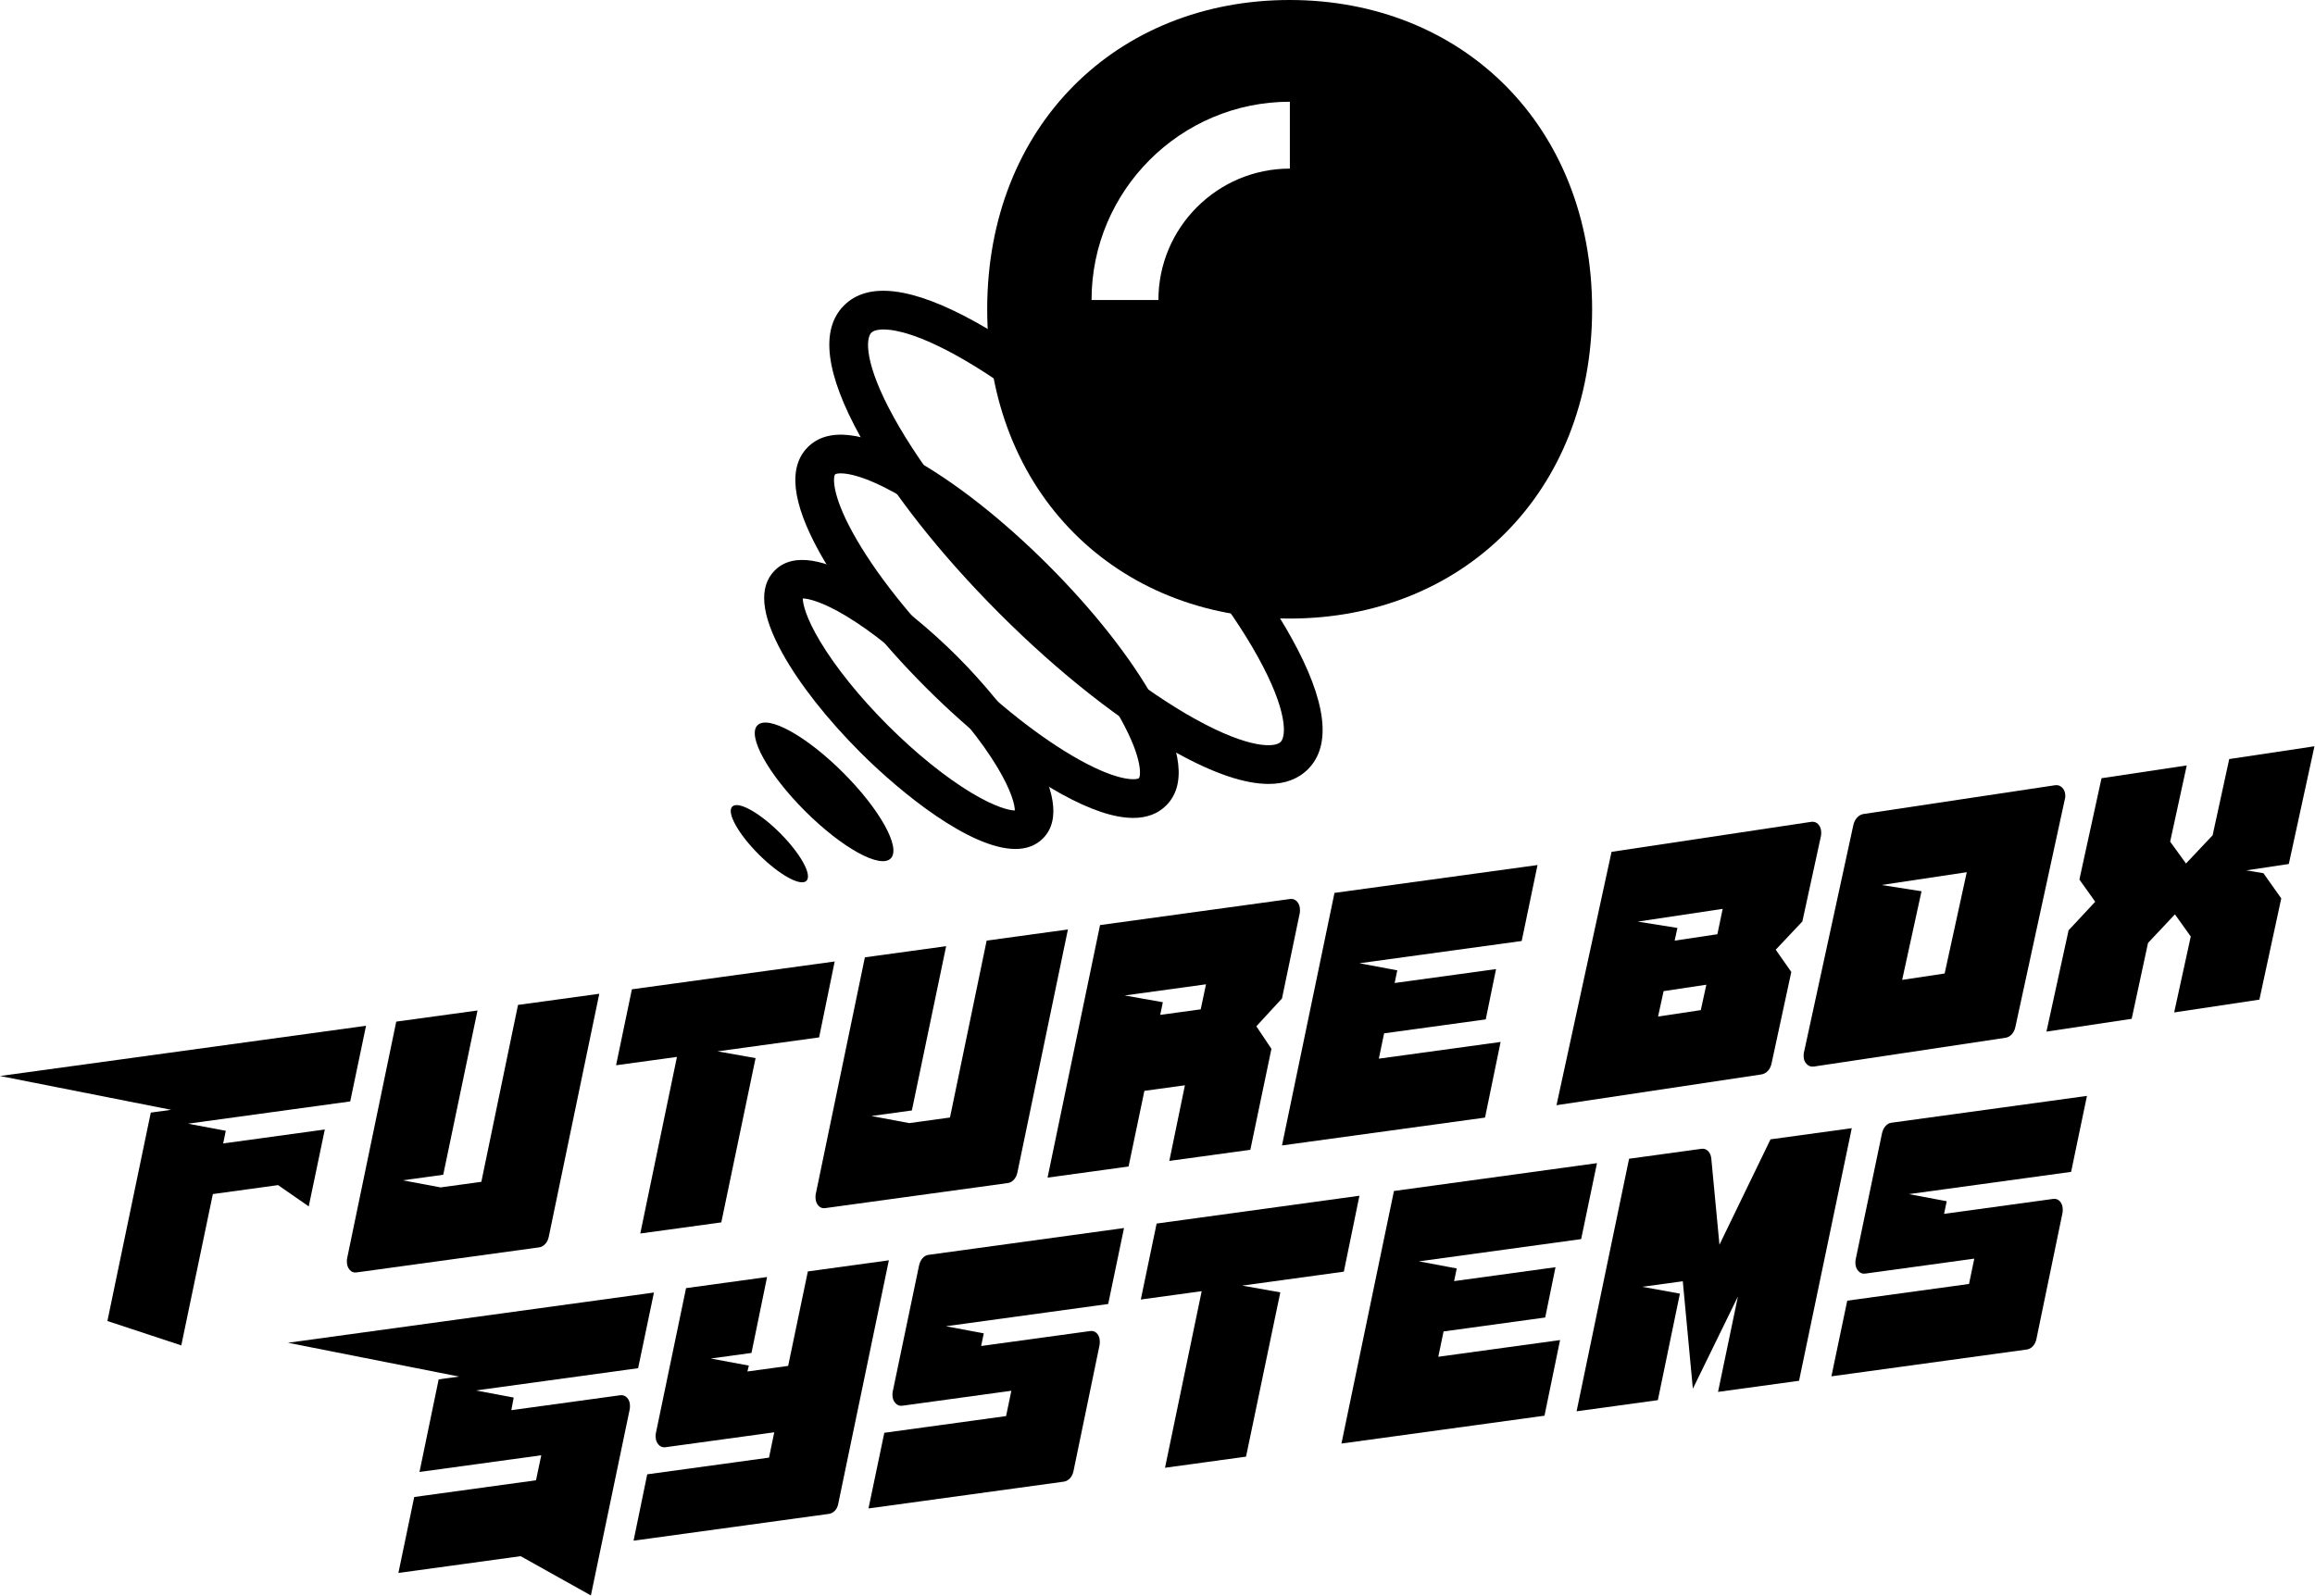 <?xml version="1.0" encoding="UTF-8" standalone="no"?>
<!-- Generator: Adobe Illustrator 24.0.2, SVG Export Plug-In . SVG Version: 6.00 Build 0)  -->

<svg
   version="1.1"
   id="Layer_1"
   x="0px"
   y="0px"
   viewBox="0 0 2970 2048"
   enable-background="new 0 0 2427.88 1674.06"
   xml:space="preserve"
   sodipodi:docname="logo-white-purple-background.svg"
   width="2970"
   height="2048"
   inkscape:export-filename="logo-white-purple-background.svg"
   inkscape:export-xdpi="96"
   inkscape:export-ydpi="96"
   xmlns:inkscape="http://www.inkscape.org/namespaces/inkscape"
   xmlns:sodipodi="http://sodipodi.sourceforge.net/DTD/sodipodi-0.dtd"
   xmlns="http://www.w3.org/2000/svg"
   xmlns:svg="http://www.w3.org/2000/svg"><defs
   id="defs563" /><sodipodi:namedview
   id="namedview561"
   pagecolor="#505050"
   bordercolor="#eeeeee"
   borderopacity="1"
   inkscape:showpageshadow="0"
   inkscape:pageopacity="0"
   inkscape:pagecheckerboard="0"
   inkscape:deskcolor="#505050"
   showgrid="false"
   inkscape:zoom="0.19936824"
   inkscape:cx="970.56584"
   inkscape:cy="1484.6899"
   inkscape:window-width="2560"
   inkscape:window-height="1494"
   inkscape:window-x="-11"
   inkscape:window-y="-11"
   inkscape:window-maximized="1"
   inkscape:current-layer="Layer_1" />
<rect
   x="0"
   y="0"
   opacity="0.88"
   fill="#593399"
   width="2970"
   height="2048"
   id="rect492"
   style="display:none;stroke-width:0.473" />
<g
   id="g558"
   transform="scale(1.223,1.223)"
   inkscape:label="g558"
   style="fill:#000000;fill-opacity:1">
	<g
   id="g500"
   style="fill:#000000;fill-opacity:1">
		<path
   fill="#ffffff"
   d="m 1899.92,862.36 c 2.99,-0.45 5.49,0.43 7.52,2.64 2.02,2.21 3.03,5.1 3.03,8.66 0,1.47 -0.09,2.64 -0.26,3.5 l -19.52,89.71 -27.95,29.67 16.35,23.32 -20.83,96.51 c -0.71,3.04 -2.02,5.55 -3.96,7.51 -1.94,1.97 -4.14,3.14 -6.59,3.51 l -214.93,32.29 57.75,-265.85 z m -92.82,91.29 -89.13,13.39 41.66,6.63 -2.9,13.33 44.83,-6.73 z m -17.14,79.6 -44.83,6.73 -5.8,26.65 44.83,-6.73 z"
   id="path494"
   style="fill:#000000;fill-opacity:1" />
		<path
   fill="#ffffff"
   d="m 2155.72,823.94 c 2.99,-0.45 5.54,0.43 7.65,2.62 2.11,2.2 3.16,5.08 3.16,8.64 0,0.63 -0.04,1.21 -0.13,1.75 -0.09,0.54 -0.22,1.14 -0.39,1.79 l -51.95,239.2 c -0.7,3.04 -1.98,5.54 -3.82,7.49 -1.85,1.96 -4,3.12 -6.46,3.49 l -200.95,30.19 c -2.99,0.45 -5.54,-0.43 -7.65,-2.62 -2.11,-2.2 -3.16,-4.97 -3.16,-8.33 0,-1.46 0.08,-2.63 0.26,-3.5 l 51.95,-239.2 c 0.7,-3.04 2.02,-5.6 3.96,-7.67 1.93,-2.07 4.13,-3.29 6.59,-3.66 z m -92.56,91.24 -89.4,13.43 41.93,6.59 -20.31,92.97 44.57,-6.69 z"
   id="path496"
   style="fill:#000000;fill-opacity:1" />
		<path
   fill="#ffffff"
   d="m 2338.48,796.48 89.4,-13.43 -26.9,123.51 -44.57,6.7 17.93,2.97 18.72,26.42 -22.94,106.25 -89.4,13.43 17.4,-79.64 -16.61,-23.29 -28.22,30.02 -17.14,79.6 -89.4,13.43 23.21,-106.3 27.95,-29.98 -16.61,-23.29 23.21,-106.3 89.4,-13.43 -17.4,79.96 16.61,22.97 27.95,-29.67 z"
   id="path498"
   style="fill:#000000;fill-opacity:1" />
	</g>
	<g
   id="g514"
   style="fill:#000000;fill-opacity:1">
		<path
   fill="#ffffff"
   d="M 179.54,1164.5 0,1129.03 l 383.98,-52.7 -16.6,79.38 -170.24,23.36 39.73,7.45 -2.77,13.28 106.62,-14.63 -16.85,80.68 -32.19,-22.33 -68.4,9.39 -33.17,159.09 v -0.32 l -77.45,-25.56 45.52,-218.69 z"
   id="path502"
   style="fill:#000000;fill-opacity:1" />
		<path
   fill="#ffffff"
   d="m 373.93,1335.15 c -2.85,0.39 -5.24,-0.54 -7.17,-2.79 -1.93,-2.25 -2.89,-5.16 -2.89,-8.73 0,-1.47 0.08,-2.53 0.25,-3.18 l 51.55,-248.47 85.25,-11.7 -35.96,172.37 -42.5,5.83 39.73,7.45 42.75,-5.87 38.47,-185.62 85.25,-11.7 -53.06,255.28 c -0.67,3.03 -1.93,5.51 -3.77,7.44 -1.85,1.93 -3.94,3.06 -6.29,3.38 z"
   id="path504"
   style="fill:#000000;fill-opacity:1" />
		<path
   fill="#ffffff"
   d="m 710.13,1108.99 -63.87,8.77 16.6,-79.7 212.74,-29.2 -16.35,79.67 -106.62,14.63 39.98,7.1 -35.96,172.37 -84.99,11.67 z"
   id="path506"
   style="fill:#000000;fill-opacity:1" />
		<path
   fill="#ffffff"
   d="m 865.53,1267.68 c -2.85,0.39 -5.24,-0.54 -7.17,-2.79 -1.93,-2.25 -2.89,-5.16 -2.89,-8.73 0,-1.47 0.08,-2.53 0.25,-3.18 l 51.55,-248.47 85.25,-11.7 -35.96,172.37 -42.5,5.83 39.73,7.45 42.75,-5.87 38.47,-185.62 85.25,-11.7 -53.06,255.28 c -0.67,3.03 -1.93,5.51 -3.77,7.44 -1.85,1.93 -3.94,3.06 -6.29,3.38 z"
   id="path508"
   style="fill:#000000;fill-opacity:1" />
		<path
   fill="#ffffff"
   d="m 1183.88,1223.99 -84.99,11.67 55.07,-265 199.41,-27.37 c 2.85,-0.39 5.28,0.53 7.29,2.77 2.01,2.24 3.02,5.15 3.02,8.71 0,1.47 -0.09,2.64 -0.25,3.5 l -18.61,89.42 -26.91,29.19 15.84,23.63 -22.13,105.95 -84.99,11.67 16.35,-79.35 -42.5,5.83 z m -4.02,-179.47 39.98,7.1 -2.77,13.28 42.5,-5.83 5.53,-26.25 z"
   id="path510"
   style="fill:#000000;fill-opacity:1" />
		<path
   fill="#ffffff"
   d="m 1557.81,1172.67 -212.99,29.23 55.07,-265 212.99,-29.23 -16.6,79.7 -170.24,23.36 39.73,7.45 -2.77,13.28 106.37,-14.6 -10.81,52.78 -106.62,14.63 -5.53,26.57 127.74,-17.53 z"
   id="path512"
   style="fill:#000000;fill-opacity:1" />
	</g>
	<g
   id="g532"
   style="fill:#000000;fill-opacity:1">
		<g
   id="g530"
   style="fill:#000000;fill-opacity:1">
			<path
   fill="#ffffff"
   d="m 302.01,1408.94 383.98,-52.7 -16.6,79.39 -170.24,23.36 39.73,7.45 -2.51,13.25 114.16,-15.67 c 2.85,-0.39 5.28,0.48 7.29,2.62 2.01,2.14 3.02,4.99 3.02,8.56 0,1.47 -0.09,2.64 -0.25,3.5 l -40.74,195.37 -73.68,-41.19 -128.25,17.6 16.6,-79.7 127.74,-17.53 5.53,-26.25 -127.74,17.53 20.12,-97.18 21.37,-2.93 z"
   id="path516"
   style="fill:#000000;fill-opacity:1" />
			<path
   fill="#ffffff"
   d="m 847.44,1334.09 84.99,-11.67 -53.06,255.28 c -0.5,3.01 -1.68,5.48 -3.52,7.41 -1.85,1.93 -3.94,3.06 -6.29,3.38 l -204.94,28.13 14.33,-69.63 127.74,-17.53 5.53,-26.57 -114.16,15.67 c -2.85,0.39 -5.28,-0.53 -7.29,-2.78 -2.01,-2.25 -3.02,-5.14 -3.02,-8.71 0,-1.47 0.08,-2.53 0.25,-3.18 l 31.68,-152.27 84.99,-11.67 -16.35,79.66 -42.75,5.87 39.98,7.42 -1.51,6.19 42.75,-5.87 z"
   id="path518"
   style="fill:#000000;fill-opacity:1" />
			<path
   fill="#ffffff"
   d="m 1126.05,1543.85 c -0.67,3.03 -1.93,5.51 -3.77,7.44 -1.85,1.94 -3.94,3.06 -6.29,3.38 l -204.94,28.13 16.6,-79.39 127.74,-17.53 5.53,-26.57 -114.42,15.7 c -2.85,0.39 -5.28,-0.53 -7.29,-2.78 -2.01,-2.24 -3.02,-5.14 -3.02,-8.71 0,-1.47 0.08,-2.53 0.25,-3.18 l 27.66,-132.52 c 0.67,-3.03 1.89,-5.56 3.65,-7.58 1.76,-2.02 3.81,-3.2 6.16,-3.52 l 205.19,-28.16 -16.6,79.7 -170.24,23.36 39.73,7.45 -2.77,13.28 114.42,-15.7 c 2.85,-0.39 5.24,0.49 7.17,2.64 1.93,2.15 2.89,5.01 2.89,8.57 0,1.47 -0.09,2.64 -0.25,3.5 z"
   id="path520"
   style="fill:#000000;fill-opacity:1" />
			<path
   fill="#ffffff"
   d="m 1260.58,1354.8 -63.87,8.77 16.6,-79.7 212.74,-29.2 -16.35,79.66 -106.62,14.63 39.98,7.1 -35.96,172.37 -84.99,11.67 z"
   id="path522"
   style="fill:#000000;fill-opacity:1" />
			<path
   fill="#ffffff"
   d="m 1620.18,1485.47 -212.99,29.23 55.07,-265 212.99,-29.23 -16.6,79.7 -170.24,23.36 39.73,7.45 -2.77,13.28 106.37,-14.6 -10.81,52.78 -106.62,14.63 -5.53,26.57 127.74,-17.53 z"
   id="path524"
   style="fill:#000000;fill-opacity:1" />
			<path
   fill="#ffffff"
   d="m 1802.23,1460.49 20.87,-100.11 -47.28,96.81 -10.56,-112.8 -42.5,5.83 39.48,7.17 -23.13,111.76 -85.25,11.7 55.07,-265 75.94,-10.42 c 2.68,-0.37 4.99,0.42 6.92,2.35 1.92,1.94 3.06,4.57 3.39,7.88 l 8.55,90.41 53.56,-110.58 85.25,-11.7 -55.32,265.04 z"
   id="path526"
   style="fill:#000000;fill-opacity:1" />
			<path
   fill="#ffffff"
   d="m 2136.18,1405.21 c -0.67,3.03 -1.93,5.51 -3.77,7.44 -1.85,1.93 -3.94,3.06 -6.29,3.38 l -204.94,28.13 16.6,-79.39 127.74,-17.53 5.53,-26.57 -114.42,15.7 c -2.85,0.39 -5.28,-0.53 -7.29,-2.78 -2.01,-2.24 -3.02,-5.14 -3.02,-8.71 0,-1.47 0.08,-2.53 0.25,-3.18 l 27.66,-132.52 c 0.67,-3.03 1.89,-5.56 3.65,-7.58 1.76,-2.02 3.81,-3.2 6.16,-3.52 l 205.19,-28.16 -16.6,79.7 -170.24,23.36 39.73,7.45 -2.77,13.28 114.42,-15.7 c 2.85,-0.39 5.24,0.49 7.17,2.64 1.93,2.15 2.89,5.01 2.89,8.57 0,1.47 -0.09,2.64 -0.25,3.5 z"
   id="path528"
   style="fill:#000000;fill-opacity:1" />
		</g>
	</g>
	<g
   id="g536"
   style="fill:#000000;fill-opacity:1">
		<path
   fill="#ffffff"
   d="m 1330.79,822.57 c -25.02,0 -57.26,-10.87 -96.47,-32.58 -57.28,-31.72 -123.24,-83.6 -185.71,-146.07 C 986.14,581.45 934.27,515.5 902.54,458.21 865.91,392.07 860.13,345.74 885.37,320.51 c 25.23,-25.23 71.56,-19.45 137.7,17.18 57.28,31.72 123.24,83.6 185.71,146.07 62.47,62.47 114.35,128.42 146.07,185.71 36.63,66.14 42.41,112.47 17.18,137.7 v 0 c -10.28,10.26 -24.06,15.4 -41.24,15.4 z M 926.91,345.71 c -6.85,0 -11.01,1.52 -12.91,3.42 -5.69,5.69 -8.01,31.72 23.97,89.46 29.94,54.07 79.4,116.82 139.28,176.69 59.87,59.87 122.62,109.33 176.69,139.28 57.74,31.97 83.76,29.66 89.46,23.97 5.69,-5.69 8.01,-31.72 -23.97,-89.46 C 1289.49,635 1240.02,572.25 1180.15,512.38 1120.28,452.51 1057.53,403.05 1003.46,373.1 964.98,351.79 940.59,345.71 926.91,345.71 Z"
   id="path534"
   style="fill:#000000;fill-opacity:1" />
	</g>
	<g
   id="g540"
   style="fill:#000000;fill-opacity:1">
		<path
   fill="#ffffff"
   d="m 1188.75,858.23 c -19.93,0 -45.21,-8.44 -75.64,-25.29 -43.83,-24.27 -94.23,-63.9 -141.92,-111.59 -47.69,-47.69 -87.32,-98.09 -111.59,-141.92 -28.96,-52.3 -33.07,-89.39 -12.2,-110.26 20.86,-20.86 57.96,-16.76 110.26,12.2 43.83,24.27 94.23,63.9 141.92,111.59 47.69,47.69 87.32,98.09 111.59,141.92 28.96,52.3 33.07,89.39 12.2,110.26 -8.73,8.73 -20.3,13.09 -34.62,13.09 z M 882.01,496.68 c -3.6,0 -5.5,0.63 -5.99,1.12 -1.62,1.63 -4.86,18.94 19,62.01 22.49,40.61 59.71,87.81 104.8,132.9 45.09,45.09 92.29,82.31 132.91,104.8 43.07,23.85 60.39,20.62 62.01,19 1.62,-1.62 4.86,-18.94 -18.99,-62.01 -22.49,-40.61 -59.71,-87.81 -104.8,-132.91 -45.09,-45.09 -92.29,-82.31 -132.91,-104.8 -30.14,-16.68 -47.66,-20.11 -56.03,-20.11 z"
   id="path538"
   style="fill:#000000;fill-opacity:1" />
	</g>
	<g
   id="g544"
   style="fill:#000000;fill-opacity:1">
		<path
   fill="#ffffff"
   d="m 1065.17,890.81 c -47.45,0 -120.2,-58.84 -162.4,-101.04 -35.04,-35.04 -64.19,-72.13 -82.09,-104.45 -22.4,-40.45 -25.08,-69.64 -7.95,-86.77 39.93,-39.94 138.98,37.8 191.22,90.04 52.23,52.23 129.97,151.28 90.04,191.22 v 0 c -7.68,7.66 -17.54,11 -28.82,11 z M 842.11,627.93 c 0.06,5.64 3.29,20.24 18.34,45.3 16.4,27.33 41.59,58.55 70.95,87.9 29.35,29.35 60.57,54.55 87.9,70.95 25.07,15.04 39.66,18.27 45.3,18.33 -0.06,-5.64 -3.3,-20.24 -18.33,-45.3 -16.4,-27.33 -41.6,-58.55 -70.95,-87.9 -29.35,-29.35 -60.57,-54.55 -87.9,-70.95 C 862.35,631.23 847.76,628 842.11,627.93 Z"
   id="path542"
   style="fill:#000000;fill-opacity:1" />
	</g>
	<g
   id="g548"
   style="fill:#000000;fill-opacity:1">
		
			<ellipse
   transform="matrix(0.707,-0.707,0.707,0.707,-334.277,854.774)"
   fill="#ffffff"
   cx="864.67"
   cy="830.89"
   rx="28.38"
   ry="98.84"
   id="ellipse546"
   style="fill:#000000;fill-opacity:1" />
	</g>
	<g
   id="g552"
   style="fill:#000000;fill-opacity:1">
		
			<ellipse
   transform="matrix(0.707,-0.707,0.707,0.707,-389.557,830.102)"
   fill="#ffffff"
   cx="807.24"
   cy="885.29"
   rx="15.81"
   ry="55.06"
   id="ellipse550"
   style="fill:#000000;fill-opacity:1" />
	</g>
	<g
   id="g556"
   style="fill:#000000;fill-opacity:1">
		<path
   fill="#ffffff"
   d="m 1352.86,0 c -181.1,0 -317.28,131.84 -317.28,324.52 0,192.68 136.18,324.52 317.28,324.52 181.1,0 317.28,-131.84 317.28,-324.52 C 1670.14,131.84 1533.95,0 1352.86,0 Z m 0.2,176.91 c -76.03,0 -137.88,61.85 -137.88,137.88 h -70.15 c 0,-114.71 93.32,-208.04 208.04,-208.04 v 70.16 z"
   id="path554"
   style="fill:#000000;fill-opacity:1" />
	</g>
</g>
</svg>
